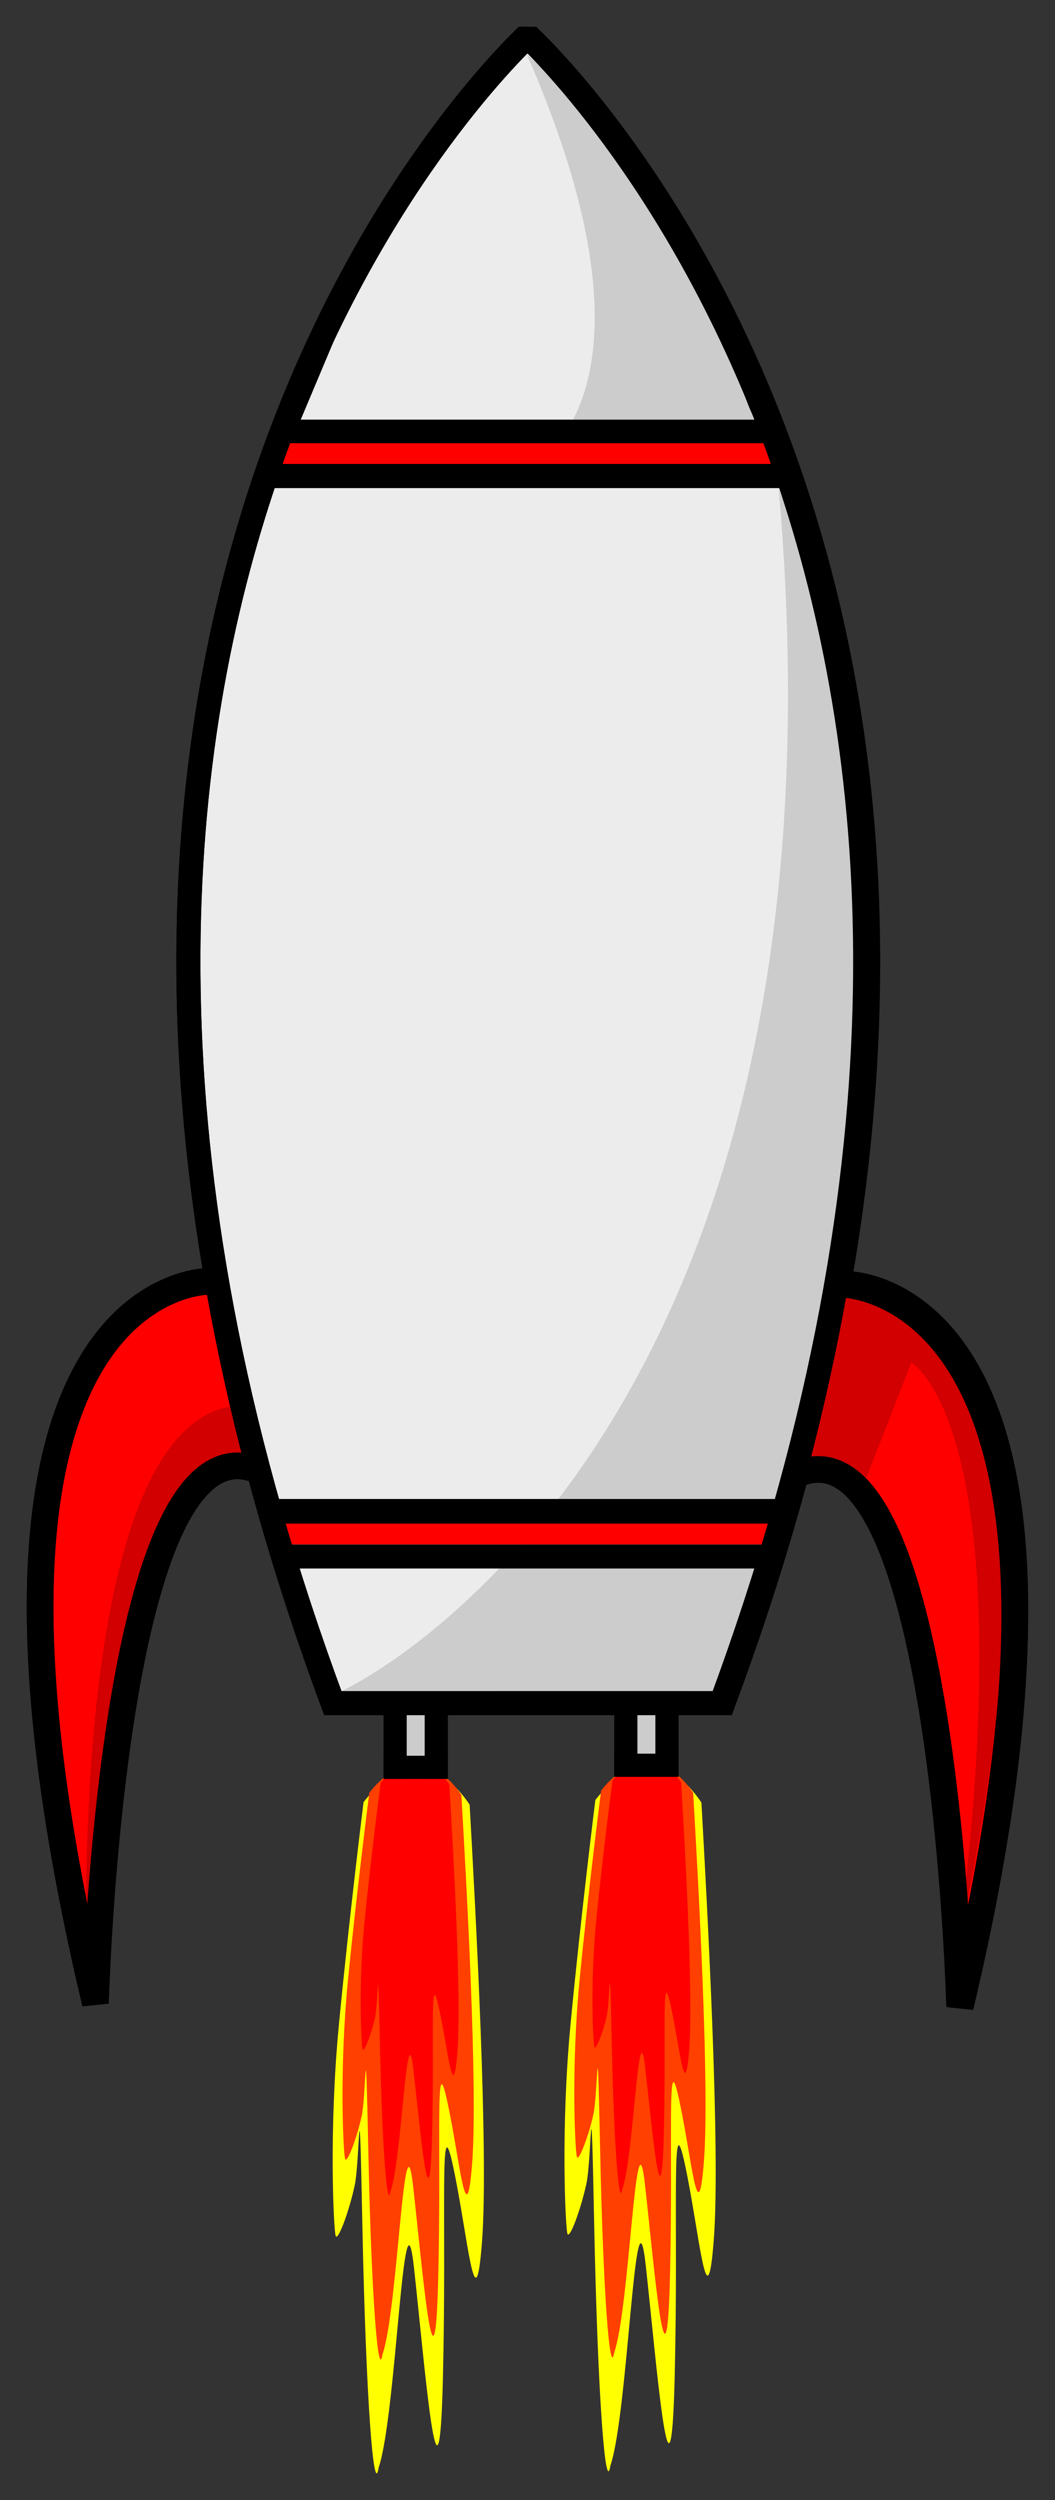 <?xml version="1.0" encoding="UTF-8" standalone="no"?>
<svg
   xmlns:dc="http://purl.org/dc/elements/1.1/"
   xmlns:cc="http://creativecommons.org/ns#"
   xmlns:rdf="http://www.w3.org/1999/02/22-rdf-syntax-ns#"
   xmlns:svg="http://www.w3.org/2000/svg"
   xmlns="http://www.w3.org/2000/svg"
   xmlns:sodipodi="http://sodipodi.sourceforge.net/DTD/sodipodi-0.dtd"
   xmlns:inkscape="http://www.inkscape.org/namespaces/inkscape"
   viewBox="0 0 395.801 937.58"
   id="svg2"
   version="1.1"
   inkscape:version="0.92pre1_64bit r15016"
   sodipodi:docname="ship-1414822.svg"
   width="100%"
   height="100%">
  <rect x="0" y="0" width="395.801" height="937.58" fill="#333333" stroke="none"/>
  <defs
     id="defs58" />
  <sodipodi:namedview
     pagecolor="#ffffff"
     bordercolor="#666666"
     borderopacity="1"
     objecttolerance="10"
     gridtolerance="10"
     guidetolerance="10"
     inkscape:pageopacity="0"
     inkscape:pageshadow="2"
     inkscape:window-width="1366"
     inkscape:window-height="745"
     id="namedview56"
     showgrid="false"
     inkscape:zoom="0.63141265"
     inkscape:cx="197.9006"
     inkscape:cy="468.7901"
     inkscape:window-x="-8"
     inkscape:window-y="-8"
     inkscape:window-maximized="1"
     inkscape:current-layer="svg2"
     fit-margin-top="10"
     fit-margin-left="10"
     fit-margin-right="10"
     fit-margin-bottom="10" />
  <rect
     style="fill:#cccccc;fill-opacity:1;stroke:none;stroke-opacity:1"
     id="rect4469"
     width="16.601"
     height="24.506"
     x="233.811"
     y="637.702"
     ry="0.118" />
  <path
     id="path671-7-6"
     d="m 223.353,675.072 c 0,0 -5.436,43.56 -9.255,83.522 -3.819,39.964 -1.952,75.915 -1.266,78.955 0.686,3.039 5.193,-9.272 7.205,-18.803 2.012,-9.532 1.58,-48.351 2.893,15.898 1.313,64.248 4.229,101.777 6.081,89.995 6.681,-19.592 9.274,-111.117 13.261,-74.991 3.987,36.125 9.349,102.941 10.842,41.905 1.493,-61.035 -1.553,-105.289 3.922,-79.482 5.475,25.805 8.231,61.083 10.766,27.727 2.535,-33.356 -2.453,-124.811 -4.653,-163.777 -6.823,-10.252 -21.776,-24.093 -39.797,-0.952 z"
     inkscape:connector-curvature="0"
     style="fill:#ffff00;fill-rule:evenodd;stroke-width:2.11" />
  <path
     id="path671-5"
     d="m 225.515,671.529 c 0,0 -4.717,36.786 -8.031,70.533 -3.314,33.749 -1.694,64.11 -1.099,66.676 0.595,2.566 4.506,-7.83 6.252,-15.879 1.746,-8.049 1.371,-40.832 2.511,13.426 1.139,54.257 3.67,85.95 5.277,76 5.797,-16.545 8.047,-93.837 11.507,-63.329 3.46,30.507 8.112,86.932 9.408,35.388 1.296,-51.544 -1.347,-88.915 3.403,-67.122 4.751,21.792 7.142,51.584 9.341,23.415 2.199,-28.169 -2.129,-105.402 -4.038,-138.308 -5.92,-8.658 -18.895,-20.346 -34.532,-0.804 z"
     inkscape:connector-curvature="0"
     style="fill:#ff4000;fill-rule:evenodd;stroke-width:2.11" />
  <path
     id="path671-8-0"
     d="m 229.774,667.832 c 0,0 -3.518,26.755 -5.99,51.3 -2.472,24.546 -1.263,46.628 -0.82,48.495 0.444,1.866 3.361,-5.695 4.663,-11.549 1.302,-5.854 1.023,-29.698 1.873,9.765 0.85,39.462 2.737,62.513 3.936,55.276 4.324,-12.034 6.002,-68.249 8.583,-46.06 2.581,22.188 6.051,63.227 7.017,25.738 0.966,-37.489 -1.005,-64.67 2.539,-48.819 3.544,15.85 5.327,37.518 6.968,17.031 1.64,-20.488 -1.588,-76.66 -3.012,-100.594 -4.416,-6.297 -14.094,-14.798 -25.758,-0.585 z"
     inkscape:connector-curvature="0"
     style="fill:#ff0000;fill-rule:evenodd;stroke-width:2.11" />
  <rect
     style="fill:#000000;fill-opacity:1;stroke:none;stroke-opacity:1"
     id="rect4404-9"
     width="8.696"
     height="24.111"
     x="230.44"
     y="642.259"
     ry="0.118" />
  <rect
     style="fill:#000000;fill-opacity:1;stroke:none;stroke-opacity:1"
     id="rect4404-6-7"
     width="8.696"
     height="24.111"
     x="657.674"
     y="-254.551"
     ry="0.118"
     transform="rotate(90)" />
  <rect
     style="fill:#000000;fill-opacity:1;stroke:none;stroke-opacity:1"
     id="rect4404-0-0"
     width="8.696"
     height="24.111"
     x="245.878"
     y="642.236"
     ry="0.118" />
  <rect
     style="fill:#cccccc;fill-opacity:1;stroke:none;stroke-opacity:1"
     id="rect4467"
     width="14.229"
     height="19.763"
     x="149.225"
     y="640.864"
     ry="0.118" />
  <path
     sodipodi:nodetypes="ccccc"
     style="fill:#cccccc;fill-rule:evenodd"
     inkscape:connector-curvature="0"
     id="path26"
     d="m 110.357,587.108 15.968,51.258 57.572,0.742 15.791,-52.109 z" />
  <path
     style="fill:#ececec;fill-rule:evenodd;stroke:#000000;stroke-width:9.045"
     inkscape:connector-curvature="0"
     id="path6"
     d="M 197.013,14.547 C 171.863,39.09 -21.45,244.794 124.98,638.718 h 145.878 0.536 C 417.824,244.796 224.512,39.123 199.361,14.578 Z" />
  <path
     style="fill:#000000;fill-opacity:0;fill-rule:evenodd;stroke:#000000;stroke-width:0.88"
     inkscape:connector-curvature="0"
     id="path10"
     d="m 104.28,176.553 33.59,-79.852 46.87,-68.733 13.28,-13.14 49.994,67.722 39.058,81.873 3.125,17.183 -186.698,-1.011" />
  <path
     style="fill:#ff0000;fill-rule:evenodd;stroke:#000000;stroke-width:10"
     inkscape:connector-curvature="0"
     id="path12"
     d="m 78.22,480.56 c 0,0 -107.076,-1.334 -42.426,270.721 0,0 6.061,-227.16 62.629,-199.154" />
  <path
     style="fill:#ff0000;fill-rule:evenodd;stroke:#000000;stroke-width:10"
     inkscape:connector-curvature="0"
     id="path14"
     d="m 317.581,481.678 c 0,0 107.076,-1.334 42.426,270.721 0,0 -6.061,-227.16 -62.629,-199.154" />
  <path
     sodipodi:nodetypes="cccccccc"
     style="fill:#d20000;fill-rule:evenodd"
     inkscape:connector-curvature="0"
     id="path18"
     d="m 341.918,510.949 -18.062,46.241 -11.628,-7.272 -11.853,3.573 17.159,-69.361 33.867,14.931 c 0,0 50.121,38.708 8.578,227.369 24.384,-195.135 -18.965,-215.481 -18.062,-215.481 z" />
  <path
     style="fill:#d20000;fill-rule:evenodd"
     inkscape:connector-curvature="0"
     id="path20"
     d="m 32.763,748.25 c 0,0 -10.061,-220.369 58.589,-221.223 7.576,-0.094 7.071,24.244 7.071,24.244 l -27.274,6.061 -21.213,66.67 z" />
  <path
     sodipodi:nodetypes="cccc"
     style="fill:#cccccc;fill-rule:evenodd"
     inkscape:connector-curvature="0"
     id="path40"
     d="m 267.566,634.048 c 0,0 115.505,-214.551 24.582,-450.749 31.694,362.158 -163.969,450.889 -163.969,450.889 z" />
  <path
     sodipodi:nodetypes="cccc"
     style="fill:#cccccc;fill-opacity:1;fill-rule:evenodd"
     inkscape:connector-curvature="0"
     id="path46"
     d="m 288.582,174.508 c 0,0 -29.849,-101.306 -90.914,-154.047 55.89,127.56 2.314,153.767 2.314,153.767 z" />
  <path
     style="fill:none;stroke:#ff0000;stroke-width:8.844;stroke-opacity:1"
     inkscape:connector-curvature="0"
     id="path30-6-4"
     d="M 105.671,169.903 H 291.35" />
  <path
     style="fill:none;stroke:#ff0000;stroke-width:9.235;stroke-opacity:1"
     inkscape:connector-curvature="0"
     id="path36-4-5"
     d="M 102.874,574.61 H 294.147" />
  <path
     style="fill:none;stroke:#000000;stroke-width:9.025"
     inkscape:connector-curvature="0"
     id="path28"
     d="M 196.459,14.537 C 171.417,39.081 -21.063,244.791 124.736,638.727 h 145.25 0.534 C 416.318,244.793 223.84,39.114 198.797,14.569 Z" />
  <path
     style="fill:none;stroke:#000000;stroke-width:9.061"
     inkscape:connector-curvature="0"
     id="path30"
     d="M 100.463,178.524 H 295.366" />
  <path
     style="fill:none;stroke:#000000;stroke-width:9.003"
     inkscape:connector-curvature="0"
     id="path36"
     d="M 107.89,583.735 H 289.66" />
  <path
     sodipodi:nodetypes="ccc"
     style="fill:none;stroke:#000000;stroke-width:10"
     inkscape:connector-curvature="0"
     id="path48"
     d="m 315.581,481.634 c 0,0 109.312,-1.054 44.662,271 0,0 -6.061,-227.16 -62.629,-199.154" />
  <path
     style="fill:none;stroke:#000000;stroke-width:10"
     inkscape:connector-curvature="0"
     id="path50"
     d="m 78.22,480.56 c 0,0 -107.076,-1.334 -42.426,270.721 0,0 6.061,-227.16 62.629,-199.154" />
  <path
     style="fill:none;stroke:#000000;stroke-width:8.844"
     inkscape:connector-curvature="0"
     id="path30-6"
     d="M 102.736,161.798 H 288.416" />
  <path
     style="fill:none;stroke:#000000;stroke-width:9.235"
     inkscape:connector-curvature="0"
     id="path36-4"
     d="M 102.594,566.784 H 293.868" />  
  <path
     id="path671-7"
     d="m 136.395,675.862 c 0,0 -5.436,43.56 -9.255,83.522 -3.819,39.964 -1.952,75.915 -1.266,78.955 0.686,3.039 5.193,-9.272 7.205,-18.803 2.012,-9.532 1.58,-48.351 2.893,15.898 1.313,64.248 4.229,101.777 6.081,89.995 6.681,-19.592 9.274,-111.117 13.261,-74.991 3.987,36.125 9.349,102.941 10.842,41.905 1.493,-61.035 -1.553,-105.289 3.922,-79.482 5.475,25.805 8.231,61.083 10.766,27.727 2.535,-33.356 -2.453,-124.811 -4.653,-163.777 -6.823,-10.252 -21.776,-24.093 -39.797,-0.952 z"
     inkscape:connector-curvature="0"
     style="fill:#ffff00;fill-rule:evenodd;stroke-width:2.11" />
  <path
     id="path671"
     d="m 138.557,672.319 c 0,0 -4.717,36.786 -8.031,70.533 -3.314,33.749 -1.694,64.11 -1.099,66.676 0.595,2.566 4.506,-7.83 6.252,-15.879 1.746,-8.049 1.371,-40.832 2.511,13.426 1.139,54.257 3.67,85.95 5.277,76 5.797,-16.545 8.047,-93.837 11.507,-63.329 3.46,30.507 8.112,86.932 9.408,35.388 1.296,-51.544 -1.347,-88.915 3.403,-67.122 4.751,21.792 7.142,51.584 9.341,23.415 2.199,-28.169 -2.129,-105.402 -4.038,-138.308 -5.92,-8.658 -18.895,-20.346 -34.532,-0.804 z"
     inkscape:connector-curvature="0"
     style="fill:#ff4000;fill-rule:evenodd;stroke-width:2.11" />
  <path
     id="path671-8"
     d="m 142.816,668.622 c 0,0 -3.518,26.755 -5.99,51.3 -2.472,24.546 -1.263,46.628 -0.82,48.495 0.444,1.866 3.361,-5.695 4.663,-11.549 1.302,-5.854 1.023,-29.698 1.873,9.765 0.85,39.462 2.737,62.513 3.936,55.276 4.324,-12.034 6.002,-68.249 8.583,-46.06 2.581,22.188 6.051,63.227 7.017,25.738 0.966,-37.489 -1.005,-64.67 2.539,-48.819 3.544,15.85 5.327,37.518 6.968,17.031 1.64,-20.488 -1.588,-76.66 -3.012,-100.594 -4.416,-6.297 -14.094,-14.798 -25.758,-0.585 z"
     inkscape:connector-curvature="0"
     style="fill:#ff0000;fill-rule:evenodd;stroke-width:2.11" />
  <rect
     style="fill:#000000;fill-opacity:1;stroke:none;stroke-opacity:1"
     id="rect4404"
     width="8.696"
     height="24.111"
     x="143.889"
     y="643.038"
     ry="0.118" />
  <rect
     style="fill:#000000;fill-opacity:1;stroke:none;stroke-opacity:1"
     id="rect4404-6"
     width="8.696"
     height="24.111"
     x="658.453"
     y="-168"
     ry="0.118"
     transform="rotate(90)" />
  <rect
     style="fill:#000000;fill-opacity:1;stroke:none;stroke-opacity:1"
     id="rect4404-0"
     width="8.696"
     height="24.111"
     x="159.327"
     y="643.015"
     ry="0.118" />
</svg>
